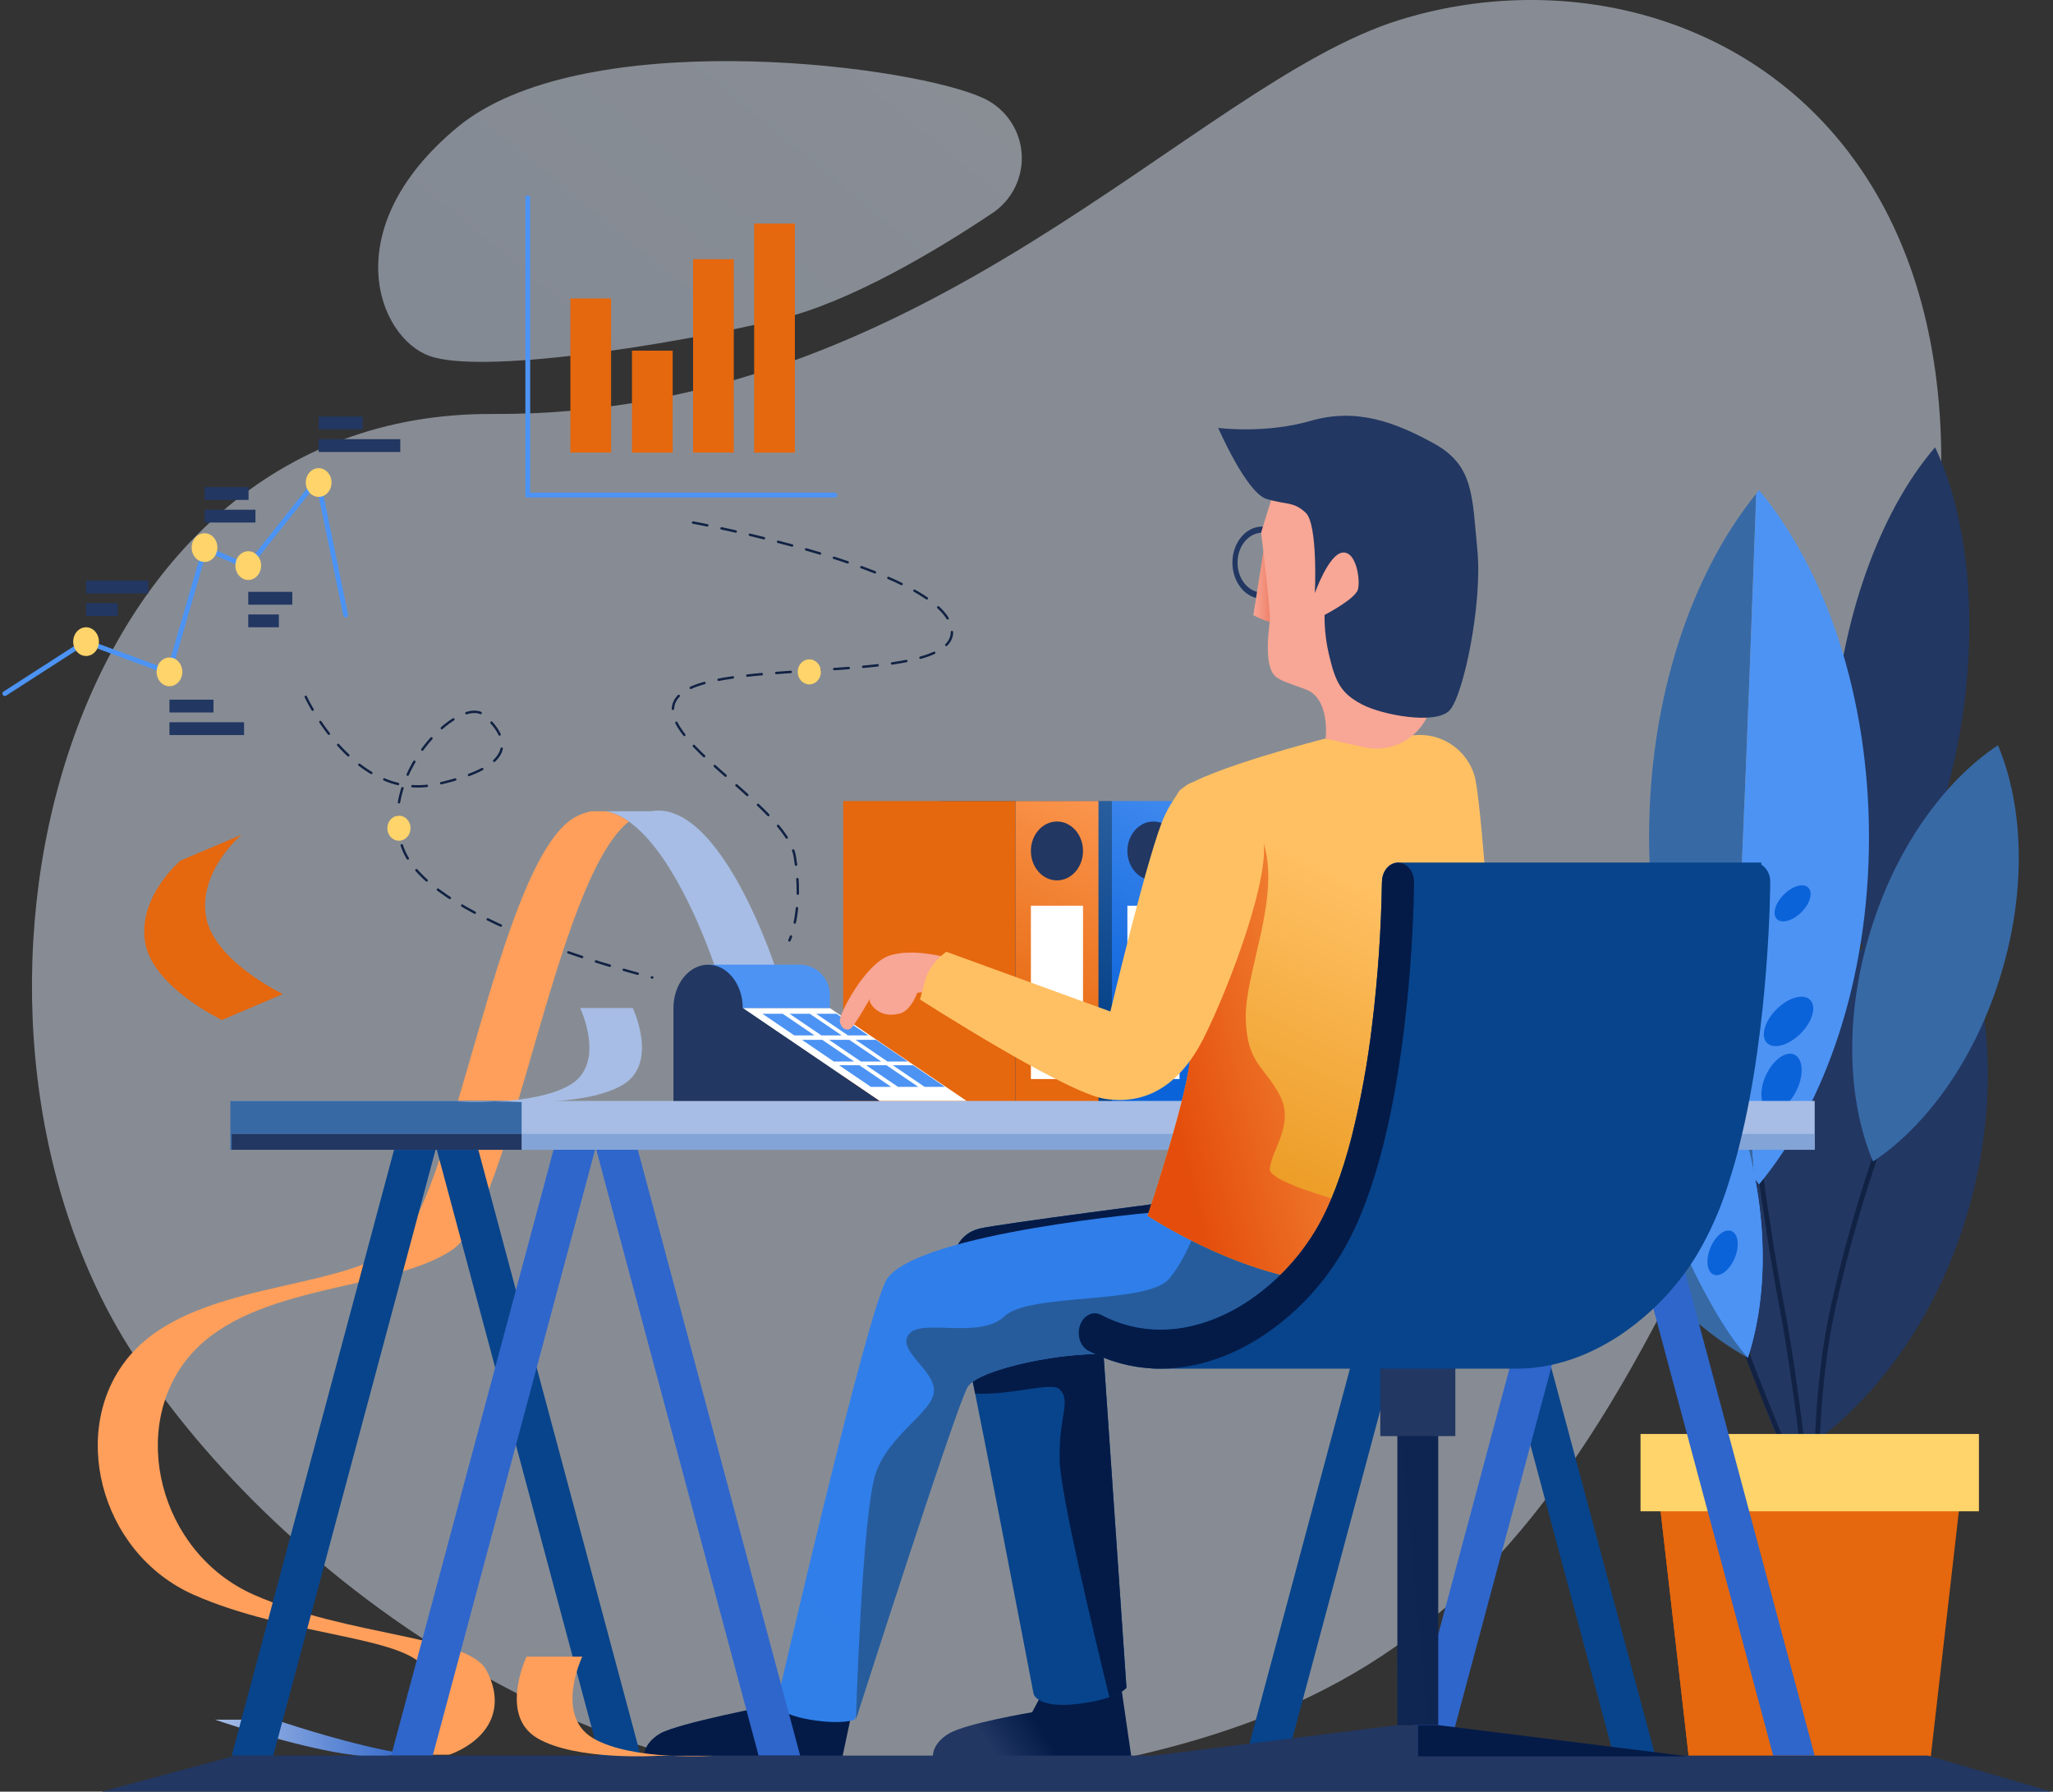 <svg width="424" height="370" viewBox="0 0 424 370" fill="none" xmlns="http://www.w3.org/2000/svg">
<rect x="0" y="0" width="424" height="370" fill="#333333" stroke="none"/>
<path opacity="0.49" d="M202.39 19.971C204.717 20.887 206.747 22.426 208.258 24.418C209.769 26.411 210.704 28.781 210.959 31.268C211.214 33.756 210.78 36.266 209.705 38.524C208.63 40.782 206.955 42.701 204.862 44.071C193.711 51.524 175.711 62.387 160.959 65.91C137.768 71.461 99.353 77.329 88.708 73.511C78.063 69.693 69.243 47.241 94.421 26.311C119.599 5.381 184.75 12.926 201.883 19.752L202.39 19.971Z" fill="url(#paint0_linear)"/>
<path opacity="0.49" d="M101.712 85.494C191.576 86.023 246.342 17.315 289.104 4.099C353.318 -15.754 438.024 35.617 383.399 177.718C328.773 319.819 300.446 355.973 202.059 368.097C123.333 377.797 54.005 322.193 26.382 277.817C-16.83 208.398 11.849 84.966 101.712 85.494Z" fill="url(#paint1_linear)"/>
<path d="M63.149 143.91C63.149 143.91 73.237 165.749 90.208 161.951C107.179 158.154 105.164 152.561 100.113 147.784C95.062 143.008 77.098 160.937 83.417 175.731C89.948 191.018 134.717 201.867 134.717 201.867" stroke="#112244" stroke-width="0.5" stroke-linecap="round" stroke-linejoin="round" stroke-dasharray="3 3"/>
<path d="M246.793 165.425H229.639V228.004H246.793V165.425Z" fill="url(#paint2_linear)"/>
<path d="M229.639 165.425H194.07V228.004H229.639V165.425Z" fill="url(#paint3_linear)"/>
<path d="M238.22 181.811C241.192 181.811 243.602 179.089 243.602 175.731C243.602 172.373 241.192 169.651 238.22 169.651C235.247 169.651 232.837 172.373 232.837 175.731C232.837 179.089 235.247 181.811 238.22 181.811Z" fill="#223762"/>
<path d="M243.602 187.045H232.837V222.832H243.602V187.045Z" fill="white"/>
<path d="M226.863 165.425H209.709V228.004H226.863V165.425Z" fill="url(#paint4_linear)"/>
<path d="M209.709 165.425H174.14V228.004H209.709V165.425Z" fill="url(#paint5_linear)"/>
<path d="M218.29 181.811C221.262 181.811 223.672 179.089 223.672 175.731C223.672 172.373 221.262 169.651 218.29 169.651C215.317 169.651 212.908 172.373 212.908 175.731C212.908 179.089 215.317 181.811 218.29 181.811Z" fill="#223762"/>
<path d="M223.672 187.045H212.908V222.832H223.672V187.045Z" fill="white"/>
<path d="M231.252 346.286L233.647 362.763H192.661C192.661 362.763 192.407 360.157 195.944 358.015C199.48 355.874 213.161 353.598 213.161 353.598L215.979 348.3L231.252 346.286Z" fill="url(#paint6_linear)"/>
<path d="M243.405 247.976C243.405 247.976 206.772 252.682 202.369 253.696C197.966 254.71 194.972 259.416 197.325 268.49C199.677 277.564 213.471 349.858 213.471 349.858C213.471 349.858 214.31 352.887 222.629 351.872C230.949 350.858 232.64 348.512 232.64 348.512L227.596 275.19L278.657 264.939L243.405 247.976Z" fill="url(#paint7_linear)"/>
<path d="M243.405 247.976C243.405 247.976 206.772 252.682 202.369 253.696C197.966 254.71 194.972 259.416 197.325 268.49C197.98 271.012 199.515 278.416 201.396 287.793C208.941 288.166 217.275 285.292 218.839 286.905C221.291 289.427 218.656 292.294 218.839 301.46C218.973 308.335 225.75 336.754 229.125 350.513C231.943 349.541 232.647 348.54 232.647 348.54L227.603 275.218L278.664 264.968L243.405 247.976Z" fill="url(#paint8_linear)"/>
<path d="M363.201 235.999C356.812 260.219 359.735 284.038 369.443 301.432C386.47 291.097 400.757 271.843 407.147 247.595C413.537 223.347 410.613 199.557 400.905 182.163C383.885 192.498 369.591 211.779 363.201 235.999Z" fill="url(#paint9_linear)"/>
<path d="M388.619 235.027C384.617 246.281 381.307 257.769 378.707 269.427C374.093 289.723 375.255 313.873 375.255 313.873" stroke="#112244" stroke-linecap="round" stroke-linejoin="round"/>
<path d="M361.701 228.053C361.701 228.053 364.469 251.343 367.893 269.293C371.317 287.243 373.628 310.956 373.628 310.956" stroke="#112244" stroke-linecap="round" stroke-linejoin="round"/>
<path d="M356.142 267.159C356.142 267.159 361.701 282.326 365.759 292.161C369.816 301.995 373.628 312.083 373.628 312.083" stroke="#112244" stroke-linecap="round" stroke-linejoin="round"/>
<path d="M379.489 142.853C376.587 164.079 379.101 183.657 385.364 196.887C394.945 185.82 402.624 167.637 405.527 146.411C408.429 125.185 405.914 105.608 399.651 92.377C390.063 103.445 382.384 121.634 379.489 142.853Z" fill="url(#paint10_linear)"/>
<path d="M359.799 176.894C360.672 157.464 361.969 122.395 362.708 101.951C349.225 118.64 340.581 144.22 340.581 172.92C340.581 201.297 349.034 226.595 362.25 243.298C360.778 223.692 359.003 194.583 359.799 176.894Z" fill="url(#paint11_linear)"/>
<path d="M385.998 172.92C385.998 143.797 377.108 117.886 363.293 101.218C363.096 101.451 362.913 101.711 362.722 101.923C361.983 122.353 360.686 157.436 359.813 176.865C359.017 194.555 360.792 223.664 362.257 243.27C362.603 243.706 362.962 244.164 363.293 244.594C377.094 227.947 385.998 202.036 385.998 172.92Z" fill="url(#paint12_linear)"/>
<path d="M386.132 192.808C380.898 210.265 381.574 227.398 386.837 239.874C398.108 232.364 408.098 218.423 413.332 200.966C418.567 183.509 417.89 166.376 412.628 153.899C401.356 161.409 391.367 175.344 386.132 192.808Z" fill="url(#paint13_linear)"/>
<path d="M398.756 362.764H348.767L341.348 297.987H406.175L398.756 362.764Z" fill="url(#paint14_linear)"/>
<path d="M341.348 297.987L348.767 362.764H367.893L362.356 297.987H341.348Z" fill="url(#paint15_linear)"/>
<path d="M408.704 296.134H338.812V312.097H408.704V296.134Z" fill="#FFD46A"/>
<path d="M364.272 186.08C365.692 186.08 366.844 184.024 366.844 181.487C366.844 178.95 365.692 176.894 364.272 176.894C362.852 176.894 361.701 178.95 361.701 181.487C361.701 184.024 362.852 186.08 364.272 186.08Z" fill="url(#paint16_linear)"/>
<path d="M372.039 188.376C373.833 186.582 374.473 184.314 373.469 183.31C372.465 182.306 370.197 182.946 368.403 184.739C366.609 186.533 365.969 188.801 366.973 189.806C367.977 190.81 370.245 190.17 372.039 188.376Z" fill="url(#paint17_linear)"/>
<path d="M371.879 213.429C374.339 210.969 375.215 207.858 373.837 206.48C372.459 205.101 369.348 205.978 366.888 208.437C364.428 210.897 363.552 214.008 364.93 215.386C366.309 216.765 369.42 215.888 371.879 213.429Z" fill="url(#paint18_linear)"/>
<path d="M371.13 224.989C372.599 221.836 372.356 218.612 370.589 217.789C368.822 216.967 366.2 218.856 364.731 222.009C363.263 225.162 363.505 228.385 365.272 229.208C367.039 230.031 369.662 228.142 371.13 224.989Z" fill="url(#paint19_linear)"/>
<path d="M325.66 237.056C333.634 257.176 346.871 272.647 360.982 280.382C341.44 258.304 321.707 181.297 321.707 181.297C316.727 196.598 317.664 216.937 325.66 237.056Z" fill="url(#paint20_linear)"/>
<path d="M357.037 224.622C349.063 204.502 335.825 189.032 321.715 181.297C321.715 181.297 341.44 258.311 360.989 280.382C365.963 265.081 365.012 244.742 357.037 224.622Z" fill="url(#paint21_linear)"/>
<path d="M357.037 224.622C349.063 204.502 335.825 189.032 321.715 181.297C321.715 181.297 341.44 258.311 360.989 280.382C365.963 265.081 365.012 244.742 357.037 224.622Z" fill="url(#paint22_linear)"/>
<path d="M344.724 242.56C345.736 242.136 345.943 240.329 345.187 238.524C344.431 236.719 342.997 235.599 341.985 236.023C340.973 236.447 340.766 238.254 341.522 240.059C342.278 241.864 343.712 242.983 344.724 242.56Z" fill="url(#paint23_linear)"/>
<path d="M357.513 244.617C358.525 244.193 358.733 242.386 357.976 240.581C357.22 238.776 355.787 237.657 354.775 238.081C353.763 238.504 353.556 240.311 354.312 242.116C355.068 243.922 356.501 245.041 357.513 244.617Z" fill="url(#paint24_linear)"/>
<path d="M350.933 241.883C351.674 240.072 351.452 238.267 350.437 237.851C349.422 237.435 347.997 238.566 347.256 240.377C346.514 242.188 346.736 243.993 347.751 244.409C348.767 244.825 350.191 243.694 350.933 241.883Z" fill="url(#paint25_linear)"/>
<path d="M351.979 248.733C352.721 246.922 352.499 245.117 351.484 244.701C350.468 244.285 349.044 245.417 348.302 247.228C347.561 249.039 347.783 250.844 348.798 251.26C349.813 251.676 351.238 250.544 351.979 248.733Z" fill="url(#paint26_linear)"/>
<path d="M358.283 259.76C359.301 257.276 358.996 254.799 357.603 254.228C356.209 253.658 354.255 255.209 353.237 257.694C352.22 260.178 352.525 262.654 353.918 263.225C355.312 263.796 357.266 262.244 358.283 259.76Z" fill="url(#paint27_linear)"/>
<path d="M361.193 268.204C361.298 265.522 360.164 263.299 358.659 263.24C357.154 263.181 355.85 265.308 355.745 267.991C355.64 270.674 356.774 272.896 358.279 272.955C359.784 273.014 361.088 270.887 361.193 268.204Z" fill="url(#paint28_linear)"/>
<path d="M177.395 346.744L173.992 362.764H132.998C132.998 362.764 132.745 360.157 136.281 358.015C139.818 355.874 159.656 352.084 159.656 352.084L166.046 350.618L177.395 346.744Z" fill="url(#paint29_linear)"/>
<path d="M82.431 361.982C72.737 360.326 60.923 356.508 56.816 355.127H44.389C48.968 356.67 63.149 361.242 73.273 362.461C75.819 362.864 78.412 362.864 80.959 362.461H85.7C84.643 362.334 83.551 362.172 82.431 361.982Z" fill="url(#paint30_linear)"/>
<path d="M137.507 167.531C136.484 167.347 135.437 167.347 134.414 167.531H125.08C126.808 167.878 128.438 168.599 129.856 169.645C139.557 176.471 146.623 196.598 147.638 199.599H160.065C158.888 196.126 149.596 169.694 137.507 167.531Z" fill="url(#paint31_linear)"/>
<path d="M100.444 344.912C96.612 337.762 72.096 338.016 52.434 329.336C32.772 320.657 26.368 294.605 39.408 279.727C52.448 264.848 81.036 266.687 93.526 258.008C105.7 249.554 114.612 181.804 129.864 169.659C128.445 168.613 126.815 167.892 125.087 167.545H122.121C120.908 167.778 119.74 168.204 118.662 168.806C102.657 178.169 93.597 249.329 81.106 258.015C68.616 266.701 40.014 264.848 26.988 279.734C13.963 294.62 20.373 320.65 40.007 329.336C59.641 338.023 84.185 337.79 88.017 344.912C91.85 352.035 89.3 358.488 81.332 361.982C82.177 362.13 83.008 362.257 83.819 362.362H92.723C92.999 362.289 93.27 362.197 93.534 362.088C101.677 358.622 104.27 352.063 100.444 344.912Z" fill="url(#paint32_linear)"/>
<path d="M56.428 362.56H47.855L81.381 237.444H89.955L56.428 362.56Z" fill="url(#paint33_linear)"/>
<path d="M123.742 362.56H132.315L98.789 237.444H90.215L123.742 362.56Z" fill="url(#paint34_linear)"/>
<path d="M47.855 237.444L374.783 237.444V227.356L47.855 227.356V237.444Z" fill="url(#paint35_linear)"/>
<path d="M47.573 237.444H107.729V227.356H47.573V237.444Z" fill="#3769A5"/>
<path d="M47.855 237.444L374.783 237.444V234.161L47.855 234.161V237.444Z" fill="#83A4D6"/>
<path d="M47.848 237.444H107.722V234.161H47.848V237.444Z" fill="#223762"/>
<path d="M366.21 362.56H374.783L341.257 237.444H332.683L366.21 362.56Z" fill="url(#paint36_linear)"/>
<path d="M238.952 250.3C238.952 250.3 189.758 254.527 183.2 264.094C179.241 269.885 160.353 351.964 160.353 351.964C160.353 351.964 160.748 354.007 167.307 355.127C173.865 356.247 176.507 355.127 176.507 355.127C176.507 355.127 197.374 289.906 199.621 286.37C201.868 282.833 219.917 278.747 230.9 279.762C241.883 280.776 265.539 282.079 275.987 276.528C286.434 270.977 291.908 258.367 291.908 258.367L238.952 250.3Z" fill="url(#paint37_linear)"/>
<path d="M333.268 362.56H341.849L308.322 237.444H299.742L333.268 362.56Z" fill="url(#paint38_linear)"/>
<path d="M265.962 362.56H257.388L290.908 237.444H299.488L265.962 362.56Z" fill="url(#paint39_linear)"/>
<path d="M298.897 362.56H290.323L323.849 237.444H332.423L298.897 362.56Z" fill="url(#paint40_linear)"/>
<path d="M156.676 362.56H165.257L131.73 237.444H123.15L156.676 362.56Z" fill="url(#paint41_linear)"/>
<path d="M89.37 362.56H80.789L114.316 237.444H122.896L89.37 362.56Z" fill="url(#paint42_linear)"/>
<path d="M423.688 369.999H20.993L48.63 362.552H398.193L423.688 369.999Z" fill="url(#paint43_linear)"/>
<path d="M153.4 208.172H171.378L199.621 227.348H181.636L153.4 208.172Z" fill="white"/>
<path d="M146.236 199.211H165.13C165.95 199.211 166.763 199.373 167.521 199.687C168.279 200.001 168.968 200.461 169.548 201.042C170.129 201.622 170.589 202.311 170.903 203.069C171.217 203.827 171.378 204.64 171.378 205.46V208.165H146.236V199.211Z" fill="url(#paint44_linear)"/>
<path d="M153.4 208.173C153.4 203.241 150.195 199.219 146.243 199.219C142.291 199.219 139.085 203.227 139.085 208.173V227.356H181.643L153.4 208.173Z" fill="url(#paint45_linear)"/>
<path d="M231.14 279.762C242.129 280.777 265.779 282.08 276.226 276.529C279.674 274.601 282.736 272.052 285.258 269.012L255.754 252.809L247.85 251.604C246.723 254.88 244.511 260.459 241.467 264.073C236.923 269.456 212.584 266.933 207.441 271.823C202.298 276.712 190.329 272.161 187.715 275.521C185.102 278.881 193.098 282.918 192.886 287.293C192.675 291.668 183.763 296.043 180.91 304.109C178.057 312.175 176.768 355.127 176.768 355.127C176.768 355.127 197.635 289.907 199.882 286.37C202.129 282.834 220.15 278.748 231.14 279.762Z" fill="url(#paint46_linear)"/>
<path d="M273.57 152.554C273.57 152.554 249.393 158.732 243.898 163.015C238.403 167.299 245.807 210.702 245.807 217.761C245.807 224.82 237.015 251.054 237.015 251.054C237.015 251.054 259.009 265.701 278.643 264.933C298.276 264.165 311.753 258.113 311.753 258.113C311.753 258.113 306.751 166.531 304.462 159.986C303.708 157.614 302.222 155.542 300.217 154.066C298.212 152.59 295.792 151.787 293.303 151.772L273.57 152.554Z" fill="url(#paint47_linear)"/>
<path d="M157.451 209.349H161.643L168.222 213.816H164.031L157.451 209.349Z" fill="url(#paint48_linear)"/>
<path d="M163.052 209.349H167.243L173.823 213.816H169.631L163.052 209.349Z" fill="url(#paint49_linear)"/>
<path d="M168.547 209.349H172.738L179.318 213.816H175.126L168.547 209.349Z" fill="url(#paint50_linear)"/>
<path d="M165.623 214.738H169.815L176.394 219.212H172.203L165.623 214.738Z" fill="url(#paint51_linear)"/>
<path d="M171.224 214.738H175.408L181.995 219.212H177.803L171.224 214.738Z" fill="url(#paint52_linear)"/>
<path d="M176.711 214.738H180.903L187.483 219.212H183.291L176.711 214.738Z" fill="url(#paint53_linear)"/>
<path d="M173.281 219.979H177.472L184.052 224.446H179.86L173.281 219.979Z" fill="url(#paint54_linear)"/>
<path d="M178.881 219.979H183.073L189.653 224.446H185.461L178.881 219.979Z" fill="url(#paint55_linear)"/>
<path d="M184.376 219.979H188.561L195.141 224.446H190.956L184.376 219.979Z" fill="url(#paint56_linear)"/>
<path d="M260.693 108.735C257.283 108.735 254.528 112.075 254.528 116.189C254.528 120.303 257.29 123.649 260.693 123.649C264.095 123.649 266.857 120.31 266.857 116.189C266.857 112.068 264.123 108.735 260.693 108.735ZM260.693 122.367C257.875 122.367 255.585 119.598 255.585 116.189C255.585 112.779 257.875 110.01 260.693 110.01C263.51 110.01 265.8 112.779 265.8 116.189C265.8 119.598 263.517 122.374 260.693 122.374V122.367Z" fill="url(#paint57_linear)"/>
<path d="M260.918 113.899L258.854 127.037C258.854 127.037 262.721 129.095 264.173 128.608L265.624 128.122L260.918 113.899Z" fill="url(#paint58_linear)"/>
<path d="M264.032 98.379L260.446 109.989C260.446 109.989 262.496 126.432 262.242 128.369C261.989 130.306 261.474 134.66 262.242 137.527C263.01 140.394 264.546 140.43 269.675 142.367C274.803 144.304 273.775 152.525 273.775 152.525L281.735 154.322C283.244 154.658 284.805 154.69 286.326 154.416C287.848 154.142 289.299 153.567 290.596 152.726C291.893 151.884 293.009 150.793 293.879 149.515C294.749 148.237 295.355 146.798 295.663 145.283C297.607 135.724 299.77 122.381 298.868 113.857C297.332 99.344 290.668 94.025 282.982 92.574C275.296 91.123 264.032 98.379 264.032 98.379Z" fill="url(#paint59_linear)"/>
<path d="M261.573 103.036C265.744 104.304 267.033 103.487 269.632 105.854C272.232 108.221 271.556 122.486 271.556 122.486C271.556 122.486 274.373 114.484 277.241 114.117C280.108 113.751 280.989 119.753 280.446 121.733C279.904 123.712 273.556 126.995 273.556 126.995C273.53 129.993 273.895 132.982 274.641 135.886C275.909 141.148 277.177 143.325 281.355 145.502C285.532 147.679 296.41 149.672 299.312 146.77C302.215 143.867 306.202 124.642 305.117 113.575C304.032 102.507 304.413 96.16 296.226 91.63C288.04 87.1 280.087 84.191 270.654 86.917C261.221 89.644 251.591 88.368 251.591 88.368C251.591 88.368 257.403 101.761 261.573 103.036Z" fill="url(#paint60_linear)"/>
<path d="M195.894 197.824C195.894 197.824 188.413 195.64 183.531 197.401C178.649 199.162 173.189 209.511 173.443 210.941C173.696 212.371 174.619 212.794 175.457 212.541C176.296 212.287 179.684 206.2 179.684 206.2C179.684 206.2 179.262 206.905 180.523 208.138C181.784 209.37 183.467 209.906 185.82 209.314C188.173 208.722 189.434 205.024 189.434 205.024L192.879 204.629L195.894 197.824Z" fill="url(#paint61_linear)"/>
<path d="M292.556 252.062C292.556 252.062 262.158 245.249 262.263 241.494C262.369 237.74 267.477 232.287 264.328 226.235C261.179 220.184 257.515 219.677 257.283 210.342C257.05 201.008 264.37 185.834 261.087 174.477C259.999 171.082 258.729 167.747 257.283 164.488L242.101 179.986C242.876 194.435 245.807 213.308 245.807 217.761C245.807 224.805 237.015 251.054 237.015 251.054C237.015 251.054 259.009 265.7 278.643 264.933C287.7 264.586 296.675 263.069 305.342 260.417L292.556 252.062Z" fill="url(#paint62_linear)"/>
<path d="M246.096 161.67C246.096 161.67 243.743 161.881 240.594 168.313C237.445 174.745 229.322 208.884 229.322 208.884L195.436 196.549C195.436 196.549 192.034 198.817 191.019 202.6L190.012 206.411C190.012 206.411 219.988 225.658 228.188 226.926C236.388 228.194 243.489 224.446 248.54 214.478C253.591 204.509 263.024 180.043 260.699 172.35C258.375 164.657 256.691 162.677 252.45 161.67C248.209 160.662 246.096 161.67 246.096 161.67Z" fill="url(#paint63_linear)"/>
<path d="M94.287 227.489C94.287 227.489 110.117 228.511 117.704 224.066C125.291 219.62 119.818 208.166 119.818 208.166H130.674C130.674 208.166 136.14 219.613 128.56 224.066C120.98 228.518 105.143 227.489 105.143 227.489H94.287Z" fill="url(#paint64_linear)"/>
<path d="M147.313 362.594C147.313 362.594 130.533 363.679 122.495 358.966C114.457 354.253 120.254 342.115 120.254 342.115H108.75C108.75 342.115 102.952 354.253 110.99 358.966C119.029 363.679 135.809 362.594 135.809 362.594H147.313Z" fill="url(#paint65_linear)"/>
<path d="M288.59 356.261L237.022 362.707H292.824V356.261H288.59Z" fill="url(#paint66_linear)"/>
<path d="M297.044 356.261L348.619 362.707H292.817V356.261H297.044Z" fill="url(#paint67_linear)"/>
<path d="M297.037 278.121H288.59V356.262H297.037V278.121Z" fill="url(#paint68_linear)"/>
<path d="M300.566 282.136H285.068V296.571H300.566V282.136Z" fill="url(#paint69_linear)"/>
<path d="M363.751 178.535V178.126H288.724C286.899 178.126 285.413 179.902 285.406 182.114V182.241C285.249 192.024 284.578 201.792 283.398 211.505C282.483 219.324 281.071 227.077 279.171 234.717C277.241 242.255 274.698 249.187 271.541 254.344C268.045 260.069 263.352 264.969 257.783 268.708C252.225 272.386 245.962 274.605 239.685 274.605C235.409 274.607 231.197 273.559 227.42 271.555C225.743 270.674 223.799 271.611 223.073 273.668C222.348 275.725 223.116 278.057 224.792 278.93C228.879 281.097 233.389 282.347 238.008 282.594L238.107 282.643H313.261C320.827 282.643 328.125 279.994 334.522 275.767C340.983 271.441 346.425 265.76 350.471 259.121C353.069 254.712 355.169 250.029 356.734 245.158L357.861 241.565C358.369 239.846 358.855 238.106 359.27 236.338C362.419 223.784 363.976 210.314 364.779 199.93C365.583 189.546 365.597 182.255 365.597 182.17C365.63 181.456 365.477 180.746 365.154 180.109C364.83 179.472 364.347 178.929 363.751 178.535Z" fill="url(#paint70_linear)"/>
<path d="M285.406 182.114V182.241C285.249 192.024 284.578 201.792 283.398 211.505C282.483 219.324 281.071 227.078 279.171 234.718C277.241 242.255 274.698 249.188 271.541 254.344C268.045 260.069 263.352 264.969 257.783 268.709C252.225 272.386 245.962 274.605 239.685 274.605C235.409 274.607 231.197 273.56 227.42 271.555C225.743 270.674 223.799 271.611 223.073 273.668C222.348 275.725 223.116 278.057 224.792 278.931C229.379 281.366 234.492 282.641 239.685 282.643C247.251 282.643 254.549 279.994 260.946 275.768C267.407 271.441 272.849 265.761 276.896 259.121C280.812 252.682 283.609 244.707 285.716 236.338C288.865 223.784 290.422 210.314 291.225 199.93C292.028 189.546 292.042 182.255 292.042 182.17C292.042 179.958 290.577 178.162 288.752 178.155C286.927 178.148 285.441 179.93 285.434 182.142L285.406 182.114Z" fill="url(#paint71_linear)"/>
<path d="M126.207 61.634H117.796V93.462H126.207V61.634Z" fill="url(#paint72_linear)"/>
<path d="M138.93 72.412H130.519V93.469H138.93V72.412Z" fill="url(#paint73_linear)"/>
<path d="M151.547 53.525H143.136V93.462H151.547V53.525Z" fill="url(#paint74_linear)"/>
<path d="M164.165 46.17H155.753V93.469H164.165V46.17Z" fill="url(#paint75_linear)"/>
<path d="M109.004 40.837V102.24H172.407" stroke="url(#paint76_linear)" stroke-miterlimit="10" stroke-linecap="round"/>
<path d="M1 143.233L17.668 132.497L34.9 138.844L42.339 113.223L51.173 117.062L65.594 98.915L71.392 127.016" stroke="url(#paint77_linear)" stroke-miterlimit="10" stroke-linecap="round"/>
<path d="M65.812 102.613C67.279 102.613 68.468 101.285 68.468 99.647C68.468 98.01 67.279 96.682 65.812 96.682C64.345 96.682 63.156 98.01 63.156 99.647C63.156 101.285 64.345 102.613 65.812 102.613Z" fill="#FFD46A"/>
<path d="M51.272 119.767C52.738 119.767 53.928 118.439 53.928 116.801C53.928 115.163 52.738 113.835 51.272 113.835C49.805 113.835 48.616 115.163 48.616 116.801C48.616 118.439 49.805 119.767 51.272 119.767Z" fill="#FFD46A"/>
<path d="M42.24 116.048C43.707 116.048 44.896 114.72 44.896 113.082C44.896 111.444 43.707 110.116 42.24 110.116C40.773 110.116 39.584 111.444 39.584 113.082C39.584 114.72 40.773 116.048 42.24 116.048Z" fill="#FFD46A"/>
<path d="M34.998 141.712C36.465 141.712 37.654 140.384 37.654 138.746C37.654 137.108 36.465 135.78 34.998 135.78C33.531 135.78 32.342 137.108 32.342 138.746C32.342 140.384 33.531 141.712 34.998 141.712Z" fill="#FFD46A"/>
<path d="M17.774 135.47C19.241 135.47 20.43 134.142 20.43 132.504C20.43 130.866 19.241 129.539 17.774 129.539C16.307 129.539 15.118 130.866 15.118 132.504C15.118 134.142 16.307 135.47 17.774 135.47Z" fill="#FFD46A"/>
<path d="M74.907 86.022H65.812V88.671H74.907V86.022Z" fill="url(#paint78_linear)"/>
<path d="M82.67 90.693H65.812V93.342H82.67V90.693Z" fill="url(#paint79_linear)"/>
<path d="M60.367 122.226H51.272V124.875H60.367V122.226Z" fill="url(#paint80_linear)"/>
<path d="M57.591 126.89H51.272V129.539H57.591V126.89Z" fill="url(#paint81_linear)"/>
<path d="M51.335 100.591H42.24V103.24H51.335V100.591Z" fill="url(#paint82_linear)"/>
<path d="M52.758 105.262H42.24V107.911H52.758V105.262Z" fill="url(#paint83_linear)"/>
<path d="M44.093 144.487H34.998V147.136H44.093V144.487Z" fill="url(#paint84_linear)"/>
<path d="M50.405 149.151H34.998V151.8H50.405V149.151Z" fill="url(#paint85_linear)"/>
<path d="M30.63 119.887H17.774V122.536H30.63V119.887Z" fill="url(#paint86_linear)"/>
<path d="M24.311 124.558H17.774V127.206H24.311V124.558Z" fill="url(#paint87_linear)"/>
<path d="M143.136 107.911C143.136 107.911 193.675 117.253 196.493 129.539C199.311 141.825 149.913 135.562 140.691 143.234C131.47 150.906 162.27 165.777 164.151 176.894C166.032 188.011 163.037 194.196 163.037 194.196" stroke="#112244" stroke-width="0.5" stroke-linecap="round" stroke-linejoin="round" stroke-dasharray="3 3"/>
<path d="M58.415 205.277C58.415 205.277 43.945 198.387 42.515 189.074C41.085 179.761 49.877 172.385 49.877 172.385L37.281 177.725C37.281 177.725 28.517 185.072 29.94 194.435C31.363 203.798 45.84 210.638 45.84 210.638L58.415 205.277Z" fill="url(#paint88_linear)"/>
<path d="M82.389 173.618C83.712 173.618 84.784 172.46 84.784 171.032C84.784 169.604 83.712 168.447 82.389 168.447C81.066 168.447 79.993 169.604 79.993 171.032C79.993 172.46 81.066 173.618 82.389 173.618Z" fill="#FFD46A"/>
<path d="M167.145 141.332C168.467 141.332 169.54 140.174 169.54 138.746C169.54 137.318 168.467 136.161 167.145 136.161C165.822 136.161 164.749 137.318 164.749 138.746C164.749 140.174 165.822 141.332 167.145 141.332Z" fill="#FFD46A"/>
<defs>
<linearGradient id="paint0_linear" x1="219.065" y1="-49.78" x2="-23.946" y2="246.327" gradientUnits="userSpaceOnUse">
<stop stop-color="#EAF1FC"/>
<stop offset="1" stop-color="#C0D4F4"/>
</linearGradient>
<linearGradient id="paint1_linear" x1="229918" y1="74303.9" x2="112173" y2="258612" gradientUnits="userSpaceOnUse">
<stop stop-color="#EAF1FC"/>
<stop offset="1" stop-color="#C0D4F4"/>
</linearGradient>
<linearGradient id="paint2_linear" x1="257.882" y1="159.113" x2="229.125" y2="214.104" gradientUnits="userSpaceOnUse">
<stop stop-color="#4C93F4"/>
<stop offset="1" stop-color="#0B63DA"/>
</linearGradient>
<linearGradient id="paint3_linear" x1="235.381" y1="150.927" x2="210.322" y2="199.698" gradientUnits="userSpaceOnUse">
<stop stop-color="#3769A5"/>
<stop offset="1" stop-color="#08448B"/>
</linearGradient>
<linearGradient id="paint4_linear" x1="237.952" y1="159.113" x2="209.195" y2="214.104" gradientUnits="userSpaceOnUse">
<stop stop-color="#FF9F5B"/>
<stop offset="1" stop-color="#E5670E"/>
</linearGradient>
<linearGradient id="paint5_linear" x1="11036.3" y1="16847.7" x2="9327.57" y2="17210.8" gradientUnits="userSpaceOnUse">
<stop stop-color="#FF9F5B"/>
<stop offset="1" stop-color="#E5670E"/>
</linearGradient>
<linearGradient id="paint6_linear" x1="207.462" y1="365.236" x2="216.43" y2="359.304" gradientUnits="userSpaceOnUse">
<stop stop-color="#223762"/>
<stop offset="1" stop-color="#041B48"/>
</linearGradient>
<linearGradient id="paint7_linear" x1="25467.1" y1="48636.8" x2="28200.6" y2="41740.5" gradientUnits="userSpaceOnUse">
<stop stop-color="#3769A5"/>
<stop offset="1" stop-color="#08448B"/>
</linearGradient>
<linearGradient id="paint8_linear" x1="25606.5" y1="47361.7" x2="28143.4" y2="40861.7" gradientUnits="userSpaceOnUse">
<stop stop-color="#223762"/>
<stop offset="1" stop-color="#041B48"/>
</linearGradient>
<linearGradient id="paint9_linear" x1="11929.5" y1="16433.3" x2="15340.5" y2="16774.4" gradientUnits="userSpaceOnUse">
<stop stop-color="#223762"/>
<stop offset="1" stop-color="#041B48"/>
</linearGradient>
<linearGradient id="paint10_linear" x1="14652.8" y1="47066.4" x2="8382.51" y2="49677.2" gradientUnits="userSpaceOnUse">
<stop stop-color="#223762"/>
<stop offset="1" stop-color="#041B48"/>
</linearGradient>
<linearGradient id="paint11_linear" x1="11017.7" y1="34737.6" x2="11712.9" y2="34737.6" gradientUnits="userSpaceOnUse">
<stop stop-color="#3769A5"/>
<stop offset="1" stop-color="#08448B"/>
</linearGradient>
<linearGradient id="paint12_linear" x1="14691.3" y1="21303.6" x2="-4556.77" y2="37380.7" gradientUnits="userSpaceOnUse">
<stop stop-color="#4C93F4"/>
<stop offset="1" stop-color="#0B63DA"/>
</linearGradient>
<linearGradient id="paint13_linear" x1="28763.4" y1="34818.8" x2="23273.8" y2="39812.5" gradientUnits="userSpaceOnUse">
<stop stop-color="#3769A5"/>
<stop offset="1" stop-color="#08448B"/>
</linearGradient>
<linearGradient id="paint14_linear" x1="39911.3" y1="28189.6" x2="31891.7" y2="31769.9" gradientUnits="userSpaceOnUse">
<stop stop-color="#FF9F5B"/>
<stop offset="1" stop-color="#E5670E"/>
</linearGradient>
<linearGradient id="paint15_linear" x1="16305.7" y1="30675.8" x2="15774.2" y2="30675.8" gradientUnits="userSpaceOnUse">
<stop stop-color="#FF9F5B"/>
<stop offset="1" stop-color="#E5670E"/>
</linearGradient>
<linearGradient id="paint16_linear" x1="3092.03" y1="2184.86" x2="3025.66" y2="2283.27" gradientUnits="userSpaceOnUse">
<stop stop-color="#4C93F4"/>
<stop offset="1" stop-color="#0B63DA"/>
</linearGradient>
<linearGradient id="paint17_linear" x1="5264.29" y1="-1187.09" x2="5198.58" y2="-1144.31" gradientUnits="userSpaceOnUse">
<stop stop-color="#4C93F4"/>
<stop offset="1" stop-color="#0B63DA"/>
</linearGradient>
<linearGradient id="paint18_linear" x1="7450.54" y1="-1658.35" x2="7360.28" y2="-1599.6" gradientUnits="userSpaceOnUse">
<stop stop-color="#4C93F4"/>
<stop offset="1" stop-color="#0B63DA"/>
</linearGradient>
<linearGradient id="paint19_linear" x1="7734.72" y1="452.641" x2="7669.99" y2="538.758" gradientUnits="userSpaceOnUse">
<stop stop-color="#4C93F4"/>
<stop offset="1" stop-color="#0B63DA"/>
</linearGradient>
<linearGradient id="paint20_linear" x1="19592.4" y1="24962.5" x2="25702" y2="34950.4" gradientUnits="userSpaceOnUse">
<stop stop-color="#3769A5"/>
<stop offset="1" stop-color="#08448B"/>
</linearGradient>
<linearGradient id="paint21_linear" x1="20233.8" y1="24569.1" x2="26344" y2="34555.8" gradientUnits="userSpaceOnUse">
<stop stop-color="#4C93F4"/>
<stop offset="1" stop-color="#0B63DA"/>
</linearGradient>
<linearGradient id="paint22_linear" x1="20031.9" y1="22762.8" x2="28791.4" y2="37075.7" gradientUnits="userSpaceOnUse">
<stop stop-color="#4C93F4"/>
<stop offset="1" stop-color="#0B63DA"/>
</linearGradient>
<linearGradient id="paint23_linear" x1="3778.09" y1="5405.72" x2="3764.28" y2="5475.07" gradientUnits="userSpaceOnUse">
<stop stop-color="#4C93F4"/>
<stop offset="1" stop-color="#0B63DA"/>
</linearGradient>
<linearGradient id="paint24_linear" x1="3874.48" y1="5442.11" x2="3860.75" y2="5511.49" gradientUnits="userSpaceOnUse">
<stop stop-color="#4C93F4"/>
<stop offset="1" stop-color="#0B63DA"/>
</linearGradient>
<linearGradient id="paint25_linear" x1="4192.34" y1="854.388" x2="4166.02" y2="893.06" gradientUnits="userSpaceOnUse">
<stop stop-color="#4C93F4"/>
<stop offset="1" stop-color="#0B63DA"/>
</linearGradient>
<linearGradient id="paint26_linear" x1="4211.18" y1="905.669" x2="4184.87" y2="944.342" gradientUnits="userSpaceOnUse">
<stop stop-color="#4C93F4"/>
<stop offset="1" stop-color="#0B63DA"/>
</linearGradient>
<linearGradient id="paint27_linear" x1="5876.83" y1="1071.85" x2="5840.72" y2="1124.91" gradientUnits="userSpaceOnUse">
<stop stop-color="#4C93F4"/>
<stop offset="1" stop-color="#0B63DA"/>
</linearGradient>
<linearGradient id="paint28_linear" x1="5786.32" y1="1964.69" x2="5770.57" y2="2026.92" gradientUnits="userSpaceOnUse">
<stop stop-color="#4C93F4"/>
<stop offset="1" stop-color="#0B63DA"/>
</linearGradient>
<linearGradient id="paint29_linear" x1="9471.27" y1="8637.03" x2="9678.36" y2="8257.35" gradientUnits="userSpaceOnUse">
<stop stop-color="#223762"/>
<stop offset="1" stop-color="#041B48"/>
</linearGradient>
<linearGradient id="paint30_linear" x1="44.389" y1="358.938" x2="85.7" y2="358.938" gradientUnits="userSpaceOnUse">
<stop stop-color="#A7BDE5"/>
<stop offset="1" stop-color="#2F66CB"/>
</linearGradient>
<linearGradient id="paint31_linear" x1="6304.38" y1="8556.44" x2="8041.71" y2="8556.44" gradientUnits="userSpaceOnUse">
<stop stop-color="#A7BDE5"/>
<stop offset="1" stop-color="#2F66CB"/>
</linearGradient>
<linearGradient id="paint32_linear" x1="3060.44" y1="73432.3" x2="20137.2" y2="73432.3" gradientUnits="userSpaceOnUse">
<stop stop-color="#FF9F5B"/>
<stop offset="1" stop-color="#E5670E"/>
</linearGradient>
<linearGradient id="paint33_linear" x1="65560.3" y1="47962.8" x2="65560.3" y2="41823.4" gradientUnits="userSpaceOnUse">
<stop stop-color="#3769A5"/>
<stop offset="1" stop-color="#08448B"/>
</linearGradient>
<linearGradient id="paint34_linear" x1="68049" y1="47962.8" x2="68049" y2="41823.4" gradientUnits="userSpaceOnUse">
<stop stop-color="#3769A5"/>
<stop offset="1" stop-color="#08448B"/>
</linearGradient>
<linearGradient id="paint35_linear" x1="545040" y1="3489.26" x2="581858" y2="71441.5" gradientUnits="userSpaceOnUse">
<stop stop-color="#A7BDE5"/>
<stop offset="1" stop-color="#2F66CB"/>
</linearGradient>
<linearGradient id="paint36_linear" x1="82296.5" y1="53249" x2="82296.5" y2="37613.3" gradientUnits="userSpaceOnUse">
<stop stop-color="#A7BDE5"/>
<stop offset="1" stop-color="#2F66CB"/>
</linearGradient>
<linearGradient id="paint37_linear" x1="34098.8" y1="46239.2" x2="39692" y2="41615.4" gradientUnits="userSpaceOnUse">
<stop stop-color="#4C93F4"/>
<stop offset="1" stop-color="#0B63DA"/>
</linearGradient>
<linearGradient id="paint38_linear" x1="80374.8" y1="47962.8" x2="80374.8" y2="41823.4" gradientUnits="userSpaceOnUse">
<stop stop-color="#3769A5"/>
<stop offset="1" stop-color="#08448B"/>
</linearGradient>
<linearGradient id="paint39_linear" x1="77872.1" y1="47962.8" x2="77872.1" y2="41823.4" gradientUnits="userSpaceOnUse">
<stop stop-color="#3769A5"/>
<stop offset="1" stop-color="#08448B"/>
</linearGradient>
<linearGradient id="paint40_linear" x1="79807.3" y1="53249" x2="79807.3" y2="37613.3" gradientUnits="userSpaceOnUse">
<stop stop-color="#A7BDE5"/>
<stop offset="1" stop-color="#2F66CB"/>
</linearGradient>
<linearGradient id="paint41_linear" x1="69996.6" y1="53249" x2="69996.6" y2="37613.3" gradientUnits="userSpaceOnUse">
<stop stop-color="#A7BDE5"/>
<stop offset="1" stop-color="#2F66CB"/>
</linearGradient>
<linearGradient id="paint42_linear" x1="67507" y1="53249" x2="67507" y2="37613.3" gradientUnits="userSpaceOnUse">
<stop stop-color="#A7BDE5"/>
<stop offset="1" stop-color="#2F66CB"/>
</linearGradient>
<linearGradient id="paint43_linear" x1="11650.8" y1="4234.07" x2="241839" y2="4234.07" gradientUnits="userSpaceOnUse">
<stop stop-color="#223762"/>
<stop offset="1" stop-color="#041B48"/>
</linearGradient>
<linearGradient id="paint44_linear" x1="5930.86" y1="2816.89" x2="6048.32" y2="2931.56" gradientUnits="userSpaceOnUse">
<stop stop-color="#4C93F4"/>
<stop offset="1" stop-color="#0B63DA"/>
</linearGradient>
<linearGradient id="paint45_linear" x1="10189.1" y1="9048.56" x2="10726.2" y2="9330.67" gradientUnits="userSpaceOnUse">
<stop stop-color="#223762"/>
<stop offset="1" stop-color="#041B48"/>
</linearGradient>
<linearGradient id="paint46_linear" x1="29438.7" y1="45758.4" x2="33922.8" y2="42647.6" gradientUnits="userSpaceOnUse">
<stop stop-color="#3769A5"/>
<stop offset="1" stop-color="#08448B"/>
</linearGradient>
<linearGradient id="paint47_linear" x1="289.006" y1="185.932" x2="252.006" y2="266.32" gradientUnits="userSpaceOnUse">
<stop stop-color="#FFC063"/>
<stop offset="1" stop-color="#E58F0F"/>
</linearGradient>
<linearGradient id="paint48_linear" x1="2554.97" y1="1550.79" x2="2719.66" y2="1550.79" gradientUnits="userSpaceOnUse">
<stop stop-color="#4C93F4"/>
<stop offset="1" stop-color="#0B63DA"/>
</linearGradient>
<linearGradient id="paint49_linear" x1="2646.21" y1="1550.79" x2="2810.9" y2="1550.79" gradientUnits="userSpaceOnUse">
<stop stop-color="#4C93F4"/>
<stop offset="1" stop-color="#0B63DA"/>
</linearGradient>
<linearGradient id="paint50_linear" x1="2735.71" y1="1550.79" x2="2900.3" y2="1550.79" gradientUnits="userSpaceOnUse">
<stop stop-color="#4C93F4"/>
<stop offset="1" stop-color="#0B63DA"/>
</linearGradient>
<linearGradient id="paint51_linear" x1="2688.09" y1="1592.57" x2="2852.68" y2="1592.57" gradientUnits="userSpaceOnUse">
<stop stop-color="#4C93F4"/>
<stop offset="1" stop-color="#0B63DA"/>
</linearGradient>
<linearGradient id="paint52_linear" x1="2779.33" y1="1592.57" x2="2943.92" y2="1592.57" gradientUnits="userSpaceOnUse">
<stop stop-color="#4C93F4"/>
<stop offset="1" stop-color="#0B63DA"/>
</linearGradient>
<linearGradient id="paint53_linear" x1="2868.72" y1="1592.57" x2="3033.41" y2="1592.57" gradientUnits="userSpaceOnUse">
<stop stop-color="#4C93F4"/>
<stop offset="1" stop-color="#0B63DA"/>
</linearGradient>
<linearGradient id="paint54_linear" x1="2812.83" y1="1628.82" x2="2977.53" y2="1628.82" gradientUnits="userSpaceOnUse">
<stop stop-color="#4C93F4"/>
<stop offset="1" stop-color="#0B63DA"/>
</linearGradient>
<linearGradient id="paint55_linear" x1="2904.07" y1="1628.82" x2="3068.77" y2="1628.82" gradientUnits="userSpaceOnUse">
<stop stop-color="#4C93F4"/>
<stop offset="1" stop-color="#0B63DA"/>
</linearGradient>
<linearGradient id="paint56_linear" x1="2991.74" y1="1628.82" x2="3156.23" y2="1628.82" gradientUnits="userSpaceOnUse">
<stop stop-color="#4C93F4"/>
<stop offset="1" stop-color="#0B63DA"/>
</linearGradient>
<linearGradient id="paint57_linear" x1="4697.43" y1="2568.63" x2="4913.3" y2="2568.63" gradientUnits="userSpaceOnUse">
<stop stop-color="#223762"/>
<stop offset="1" stop-color="#041B48"/>
</linearGradient>
<linearGradient id="paint58_linear" x1="258.854" y1="121.289" x2="265.624" y2="121.289" gradientUnits="userSpaceOnUse">
<stop stop-color="#F8A695"/>
<stop offset="1" stop-color="#E56045"/>
</linearGradient>
<linearGradient id="paint59_linear" x1="14507.6" y1="10999.2" x2="16626.6" y2="10999.2" gradientUnits="userSpaceOnUse">
<stop stop-color="#F8A695"/>
<stop offset="1" stop-color="#E56045"/>
</linearGradient>
<linearGradient id="paint60_linear" x1="19382.7" y1="10444.2" x2="23477.4" y2="10444.2" gradientUnits="userSpaceOnUse">
<stop stop-color="#223762"/>
<stop offset="1" stop-color="#041B48"/>
</linearGradient>
<linearGradient id="paint61_linear" x1="5930.68" y1="4814.54" x2="6528.53" y2="4821.83" gradientUnits="userSpaceOnUse">
<stop stop-color="#F8A695"/>
<stop offset="1" stop-color="#E56045"/>
</linearGradient>
<linearGradient id="paint62_linear" x1="315.466" y1="204.136" x2="236.085" y2="223.643" gradientUnits="userSpaceOnUse">
<stop stop-color="#FFC063"/>
<stop offset="0.95" stop-color="#E44D0B"/>
</linearGradient>
<linearGradient id="paint63_linear" x1="24373.9" y1="15472.9" x2="21079.8" y2="23184.4" gradientUnits="userSpaceOnUse">
<stop stop-color="#FFC063"/>
<stop offset="1" stop-color="#E58F0F"/>
</linearGradient>
<linearGradient id="paint64_linear" x1="6774.89" y1="5799.53" x2="6562.95" y2="6643.23" gradientUnits="userSpaceOnUse">
<stop stop-color="#A7BDE5"/>
<stop offset="1" stop-color="#2F66CB"/>
</linearGradient>
<linearGradient id="paint65_linear" x1="7764.01" y1="10499" x2="7284.78" y2="11317.9" gradientUnits="userSpaceOnUse">
<stop stop-color="#FF9F5B"/>
<stop offset="1" stop-color="#E5670E"/>
</linearGradient>
<linearGradient id="paint66_linear" x1="21906" y1="3675.07" x2="22006" y2="3976.04" gradientUnits="userSpaceOnUse">
<stop stop-color="#223762"/>
<stop offset="1" stop-color="#041B48"/>
</linearGradient>
<linearGradient id="paint67_linear" x1="53399.3" y1="3675.07" x2="53299.1" y2="3976.33" gradientUnits="userSpaceOnUse">
<stop stop-color="#223762"/>
<stop offset="1" stop-color="#041B48"/>
</linearGradient>
<linearGradient id="paint68_linear" x1="3544.55" y1="37500.6" x2="4070.66" y2="37449.8" gradientUnits="userSpaceOnUse">
<stop stop-color="#223762"/>
<stop offset="1" stop-color="#041B48"/>
</linearGradient>
<linearGradient id="paint69_linear" x1="6548.03" y1="6347.79" x2="6732.53" y2="6171.2" gradientUnits="userSpaceOnUse">
<stop stop-color="#223762"/>
<stop offset="1" stop-color="#041B48"/>
</linearGradient>
<linearGradient id="paint70_linear" x1="45989.2" y1="53798.3" x2="47012.8" y2="51592" gradientUnits="userSpaceOnUse">
<stop stop-color="#3769A5"/>
<stop offset="1" stop-color="#08448B"/>
</linearGradient>
<linearGradient id="paint71_linear" x1="20736.4" y1="49168.6" x2="21741.8" y2="48117.7" gradientUnits="userSpaceOnUse">
<stop stop-color="#223762"/>
<stop offset="1" stop-color="#041B48"/>
</linearGradient>
<linearGradient id="paint72_linear" x1="2187.36" y1="1615.5" x2="1352.99" y2="1798.59" gradientUnits="userSpaceOnUse">
<stop stop-color="#FF9F5B"/>
<stop offset="1" stop-color="#E5670E"/>
</linearGradient>
<linearGradient id="paint73_linear" x1="2293.7" y1="1382.57" x2="1505.83" y2="1643.9" gradientUnits="userSpaceOnUse">
<stop stop-color="#FF9F5B"/>
<stop offset="1" stop-color="#E5670E"/>
</linearGradient>
<linearGradient id="paint74_linear" x1="2312.38" y1="2573.15" x2="1463.78" y2="2721.56" gradientUnits="userSpaceOnUse">
<stop stop-color="#FF9F5B"/>
<stop offset="1" stop-color="#E5670E"/>
</linearGradient>
<linearGradient id="paint75_linear" x1="2364.86" y1="3300.33" x2="1509" y2="3426.73" gradientUnits="userSpaceOnUse">
<stop stop-color="#FF9F5B"/>
<stop offset="1" stop-color="#E5670E"/>
</linearGradient>
<linearGradient id="paint76_linear" x1="9829.35" y1="6276.26" x2="15599" y2="6276.26" gradientUnits="userSpaceOnUse">
<stop stop-color="#4C93F4"/>
<stop offset="1" stop-color="#0B63DA"/>
</linearGradient>
<linearGradient id="paint77_linear" x1="1" y1="7701.37" x2="7104.92" y2="7701.37" gradientUnits="userSpaceOnUse">
<stop stop-color="#4C93F4"/>
<stop offset="1" stop-color="#0B63DA"/>
</linearGradient>
<linearGradient id="paint78_linear" x1="907.085" y1="414.452" x2="1024.5" y2="414.452" gradientUnits="userSpaceOnUse">
<stop stop-color="#223762"/>
<stop offset="1" stop-color="#041B48"/>
</linearGradient>
<linearGradient id="paint79_linear" x1="1625.2" y1="436.685" x2="2028.61" y2="436.685" gradientUnits="userSpaceOnUse">
<stop stop-color="#223762"/>
<stop offset="1" stop-color="#041B48"/>
</linearGradient>
<linearGradient id="paint80_linear" x1="704.827" y1="586.779" x2="822.241" y2="586.779" gradientUnits="userSpaceOnUse">
<stop stop-color="#223762"/>
<stop offset="1" stop-color="#041B48"/>
</linearGradient>
<linearGradient id="paint81_linear" x1="505.368" y1="608.982" x2="562.115" y2="608.982" gradientUnits="userSpaceOnUse">
<stop stop-color="#223762"/>
<stop offset="1" stop-color="#041B48"/>
</linearGradient>
<linearGradient id="paint82_linear" x1="579.199" y1="483.801" x2="696.614" y2="483.801" gradientUnits="userSpaceOnUse">
<stop stop-color="#223762"/>
<stop offset="1" stop-color="#041B48"/>
</linearGradient>
<linearGradient id="paint83_linear" x1="663.216" y1="506.032" x2="820.248" y2="506.032" gradientUnits="userSpaceOnUse">
<stop stop-color="#223762"/>
<stop offset="1" stop-color="#041B48"/>
</linearGradient>
<linearGradient id="paint84_linear" x1="478.463" y1="692.746" x2="595.877" y2="692.746" gradientUnits="userSpaceOnUse">
<stop stop-color="#223762"/>
<stop offset="1" stop-color="#041B48"/>
</linearGradient>
<linearGradient id="paint85_linear" x1="786.243" y1="714.942" x2="1123.19" y2="714.942" gradientUnits="userSpaceOnUse">
<stop stop-color="#223762"/>
<stop offset="1" stop-color="#041B48"/>
</linearGradient>
<linearGradient id="paint86_linear" x1="330.322" y1="575.648" x2="564.958" y2="575.648" gradientUnits="userSpaceOnUse">
<stop stop-color="#223762"/>
<stop offset="1" stop-color="#041B48"/>
</linearGradient>
<linearGradient id="paint87_linear" x1="176.702" y1="597.883" x2="237.371" y2="597.883" gradientUnits="userSpaceOnUse">
<stop stop-color="#223762"/>
<stop offset="1" stop-color="#041B48"/>
</linearGradient>
<linearGradient id="paint88_linear" x1="6338.07" y1="24406.3" x2="6057.8" y2="23288.4" gradientUnits="userSpaceOnUse">
<stop stop-color="#FF9F5B"/>
<stop offset="1" stop-color="#E5670E"/>
</linearGradient>
</defs>
</svg>
